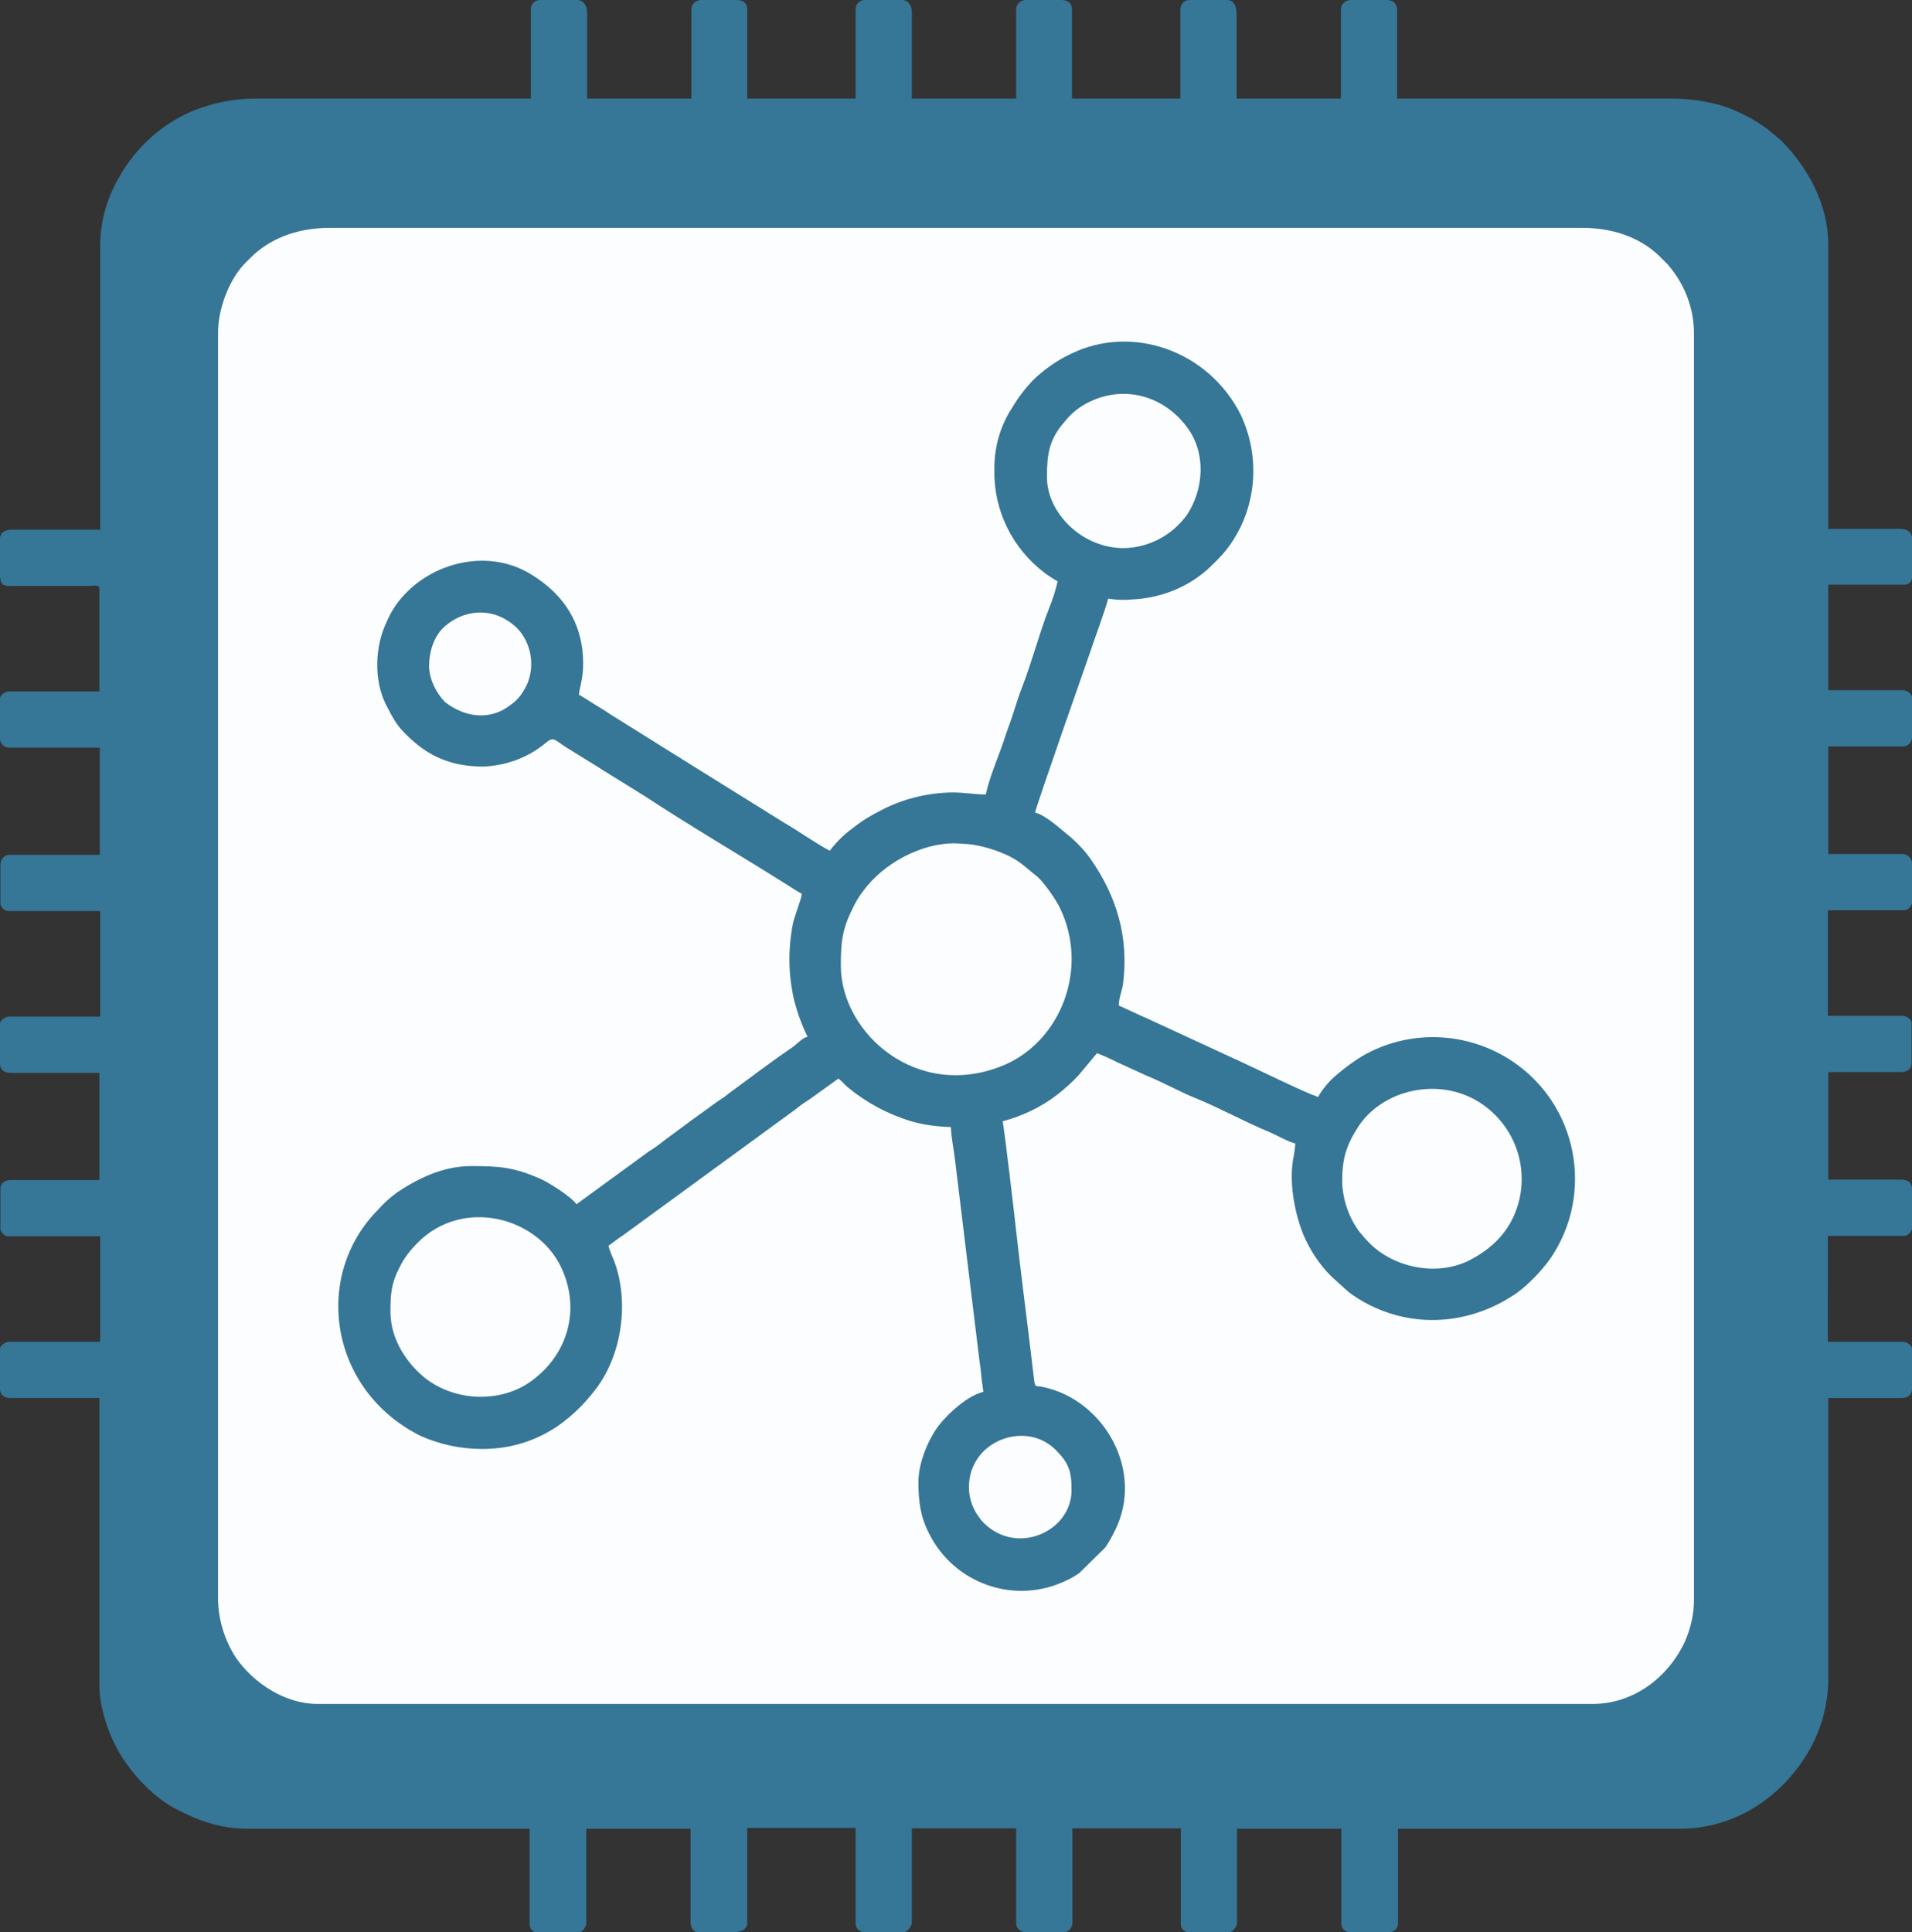 <?xml version="1.0" encoding="utf-8"?>
<!-- Generator: Adobe Illustrator 25.2.0, SVG Export Plug-In . SVG Version: 6.00 Build 0)  -->
<svg version="1.1" id="Layer_1" xmlns="http://www.w3.org/2000/svg" xmlns:xlink="http://www.w3.org/1999/xlink" x="0px" y="0px"
	 viewBox="0 0 465.7 470.6" style="enable-background:new 0 0 465.7 470.6;" xml:space="preserve">
<rect x="0" y="0" width="465.7" height="470.6" fill="#333333" stroke="none"/>
<style type="text/css">
	.st0{fill-rule:evenodd;clip-rule:evenodd;fill:#FBFDFF;}
	.st1{fill-rule:evenodd;clip-rule:evenodd;fill:#367697;}
</style>
<rect x="43" y="43" class="st0" width="385" height="385"/>
<path class="st1" d="M53.1,389.5V81.1c0-5.8,2.6-12.7,6.3-16.7c0.6-0.6,1.1-1.1,1.7-1.7c4.2-4.2,10.7-7.2,19.1-7.2h305.3
	c8.4,0,14.9,3,19.1,7.3c0.6,0.6,1,1,1.6,1.6c0.5,0.6,1,1.2,1.5,1.9c3.2,4.4,4.9,9.6,4.9,15v308.3c0,3.5-0.8,7-2.2,10.2
	c-4,8.6-12.4,15.2-22.5,15.2H77.3c-7.7,0-15.4-4.9-19.8-11.2C54.7,399.5,53.2,394.6,53.1,389.5z M178.6,470.6c0.8,0,1.6-0.2,2.4-0.5
	c0.5-0.3,0.9-0.9,1-1.4v-23.5h26.4v23.3c0,1.5,1.4,2.2,2.9,2.2h7.7c1.5,0.2,2.9-0.9,3.1-2.4c0-0.2,0-0.5,0-0.7v-22.3h25.4v23
	c0,1.8,1.5,2.4,3.4,2.4h7.4c1.7,0,2.9-0.8,2.9-2.4v-23h26.4v23.3c0,1.5,1.4,2.2,2.9,2.2h7.7c1.5,0.2,2.9-0.9,3.1-2.4
	c0-0.2,0-0.5,0-0.7v-22.3h25.4v23c0,1.8,1.5,2.4,3.4,2.4h7c1.8,0,3.4-0.6,3.4-2.4v-23h68.6c14.3,0,25.7-8.6,31.8-19.5
	c2.7-4.9,4.2-10.4,4.4-16v-69.4h17.8c1.5,0,2.6-0.7,2.6-2.2v-9.8c0-0.8-1.2-1.7-2.2-1.7h-18.3V301H464c0.8-0.2,1.5-0.8,1.7-1.7v-9.8
	c0-1.5-1.1-2.2-2.6-2.2h-17.8v-26.2H463c1.5,0,2.6-0.7,2.6-2.2v-9.8c0-0.8-1.2-1.7-2.2-1.7h-18.2v-25.7H464c0.8-0.2,1.5-0.8,1.7-1.7
	v-9.8c-0.1-1.3-1.1-2.2-2.4-2.2h-18v-26.2h18.2c1.2,0,2.2-1,2.2-2.2l0,0v-9.8c0-0.8-1.2-1.7-2.2-1.7h-18.2v-25.7h18.5
	c1,0.1,1.9-0.7,1.9-1.7c0-0.1,0-0.2,0-0.2V131c0-1.5-1.4-2.2-2.9-2.2h-17.5V59.5c0-9.7-5-18.8-11.5-25.3l-2.5-2.1
	c-2.6-2.1-5.5-3.8-8.6-5.1c-4.1-2-10.6-3-15.4-3h-67V2.2c-0.1-1.3-1.1-2.2-2.4-2.2h-8.9c-1.3,0-2.4,1-2.4,2.3c0,0,0,0,0,0.1V24
	h-25.4V3.4c0-1.8-0.6-3.4-2.4-3.4h-9.1c-1.2,0-2.2,1-2.2,2.2V24h-26.4V2.2c0-1.5-1.1-2.2-2.6-2.2h-8.6c-1.3,0-2.4,1-2.4,2.3
	c0,0,0,0,0,0.1V24h-25.4V2.9c0-1.5-0.9-2.9-2.4-2.9h-9.1c-1.2,0-2.2,1-2.2,2.2V24H182V2.2c0-1.5-1.1-2.2-2.6-2.2h-8.6
	c-1.3,0-2.4,1-2.4,2.3c0,0,0,0,0,0.1V24h-25.4V2.9c0-1.5-0.9-2.9-2.4-2.9h-9.1c-1.2,0-2.2,1-2.2,2.2V24h-67c-5.2,0-10.4,1-15.3,3
	c-3.1,1.3-6,3-8.6,5.1c-3.4,2.7-6.3,6-8.6,9.7c-0.3,0.6-0.5,0.8-0.8,1.4c-2.9,4.9-4.5,10.5-4.6,16.2v69.6H2.9
	c-1.5,0-2.9,0.6-2.9,2.2c0,12.5-1,11.5,4.8,11.5h16.8c1.2,0,2.6-0.4,2.6,0.7v25H2.2c-0.9,0-2.2,0.9-2.2,1.7v9.8c0,1.2,1,2.2,2.2,2.2
	c0,0,0,0,0,0h22.1v26.1H2.5c-1.3-0.1-2.3,0.9-2.4,2.2v9.8c0.2,0.8,0.8,1.5,1.7,1.7h22.6v25.7H2.2c-0.9,0-2.2,0.9-2.2,1.7v9.8
	c0,1.5,1.1,2.2,2.6,2.2h21.6v26.1H2.7c-1.5,0-2.6,0.7-2.6,2.2v9.8c0.2,0.8,0.8,1.5,1.7,1.7h22.6v25.7H2.2c-0.9,0-2.2,0.9-2.2,1.7
	v9.8c0,1.5,1.1,2.2,2.6,2.2h21.6v70.1c0,4.8,2,10.8,3.7,14.1c3,6.2,9.1,12.9,15,15.9c5.2,2.7,10.5,4.8,17.5,4.8h68.6v23.3
	c0,1.5,1.4,2.2,2.9,2.2h7.7c1.5,0.2,2.9-0.8,3.2-2.3c0-0.3,0-0.6,0-0.9v-22.3h25.4v22.6c0,2.1,1.2,2.9,3.4,2.9L178.6,470.6z"/>
<path class="st1" d="M236,362.2c0-11.3,13.8-16.4,21.1-9.1c3.1,3.1,3.9,5,3.9,9.8c0,10.1-13.3,16.1-21.4,8
	C237.3,368.5,236,365.4,236,362.2L236,362.2z M95.1,319.5c0-4.4,0.2-6.9,2.2-10.8c1.1-2.3,2.7-4.3,4.5-6.1c11-11,29.1-6.2,34.9,6.1
	c4.7,10,1.8,21-7.2,27.6c-7.3,5.4-18.5,5.2-26-0.7C99.3,332.2,95.1,326.4,95.1,319.5L95.1,319.5z M326.9,288c0-5.9,1-9.1,4-13.7
	c6.3-9.5,21.3-12.5,31.3-4.5c8,6.3,10.7,17.3,6.4,26.6c-2.3,4.9-6.1,8.2-10.8,10.6c-7.8,3.9-18.2,1.8-24.2-4.2
	c-0.9-0.9-1.7-1.8-2.5-2.8C328.5,296.5,327.1,292.3,326.9,288L326.9,288z M204.8,235.2c0-5.6,0.3-8.8,2.8-13.8
	c0.7-1.5,1.5-2.9,2.5-4.2c5-7,14.5-12,22.8-11.8l3.1,0.2c1,0.1,1.9,0.3,2.9,0.5c1.8,0.4,3.6,1,5.3,1.7c4,1.6,5.6,3.5,8.2,5.5
	c1.7,1.3,4.8,5.8,5.8,7.9c7.1,14.8,0.1,32.2-13.4,38.1C223.6,268.4,204.8,251.7,204.8,235.2L204.8,235.2z M104.5,162.5
	c0-3.7,1.1-7.6,3.9-10c4.5-3.9,10.7-4.5,15.6-1.1c0.3,0.2,0.6,0.4,0.8,0.6c1.5,1.1,2.6,2.6,3.4,4.3c1.5,3.2,1.6,7,0.2,10.3
	c-0.3,0.7-0.7,1.4-1.1,2c-0.8,1.3-1.8,2.3-3.1,3.2c-4.8,3.7-10.9,3-15.8-0.8C106.2,168.7,104.7,165.7,104.5,162.5L104.5,162.5z
	 M273.7,133.5c-10.2,0-18.7-8.6-18.7-17.3c0-5.6,0.5-9.2,4.4-13.6c1.6-2,3.6-3.6,5.9-4.7c8.8-4.3,18.5-1.3,24,6.4
	c4.5,6.2,3.9,14.9-0.2,21.1C285.5,130.4,279.8,133.4,273.7,133.5L273.7,133.5z M242.2,114.5c-0.2,9.8,4.4,19.1,12.2,25
	c1,0.8,2.1,1.4,3.2,2.1c-0.5,2.2-1.2,4.4-2.1,6.6c-2.5,6.4-4.1,12.9-6.6,19.3c-0.8,2.1-1.5,4.3-2.2,6.5s-1.5,4.1-2.2,6.4
	c-1.5,4.4-3.4,8.6-4.4,13.1c-2.6,0-5.4-0.5-8.2-0.5c-6.1,0.1-12.1,1.6-17.4,4.4c-2.4,1.2-4.7,2.6-6.8,4.3c-2.1,1.5-4,3.4-5.6,5.5
	c-3.9-2.1-7.6-4.8-11.4-7l-22.8-14.2c-0.7-0.5-1.2-0.7-1.9-1.2l-5.8-3.6c-0.8-0.5-1.2-0.8-1.9-1.2l-9.6-6c-1.3-0.9-2.5-1.6-3.8-2.4
	s-2.6-1.7-3.9-2.4c0.2-1.9,0.8-3.2,1-6.2c0.1-2.1,0-4.3-0.4-6.3c-1.4-7.7-6.1-13.1-12.4-16.9c-10.8-6.6-25.6-2.6-32.8,7.6
	c-0.9,1.3-1.6,2.6-2.2,4c-2.9,6-3.2,14.2-0.2,20.2c0.7,1.4,1.4,2.7,2.2,4c0.4,0.6,0.8,1.2,1.3,1.8c5.5,6.1,11.4,9.3,20.2,9.3
	c5.4-0.2,10.7-2.1,14.9-5.5c2.4-2.1,2.3-1,5.6,1l7.6,4.7c0.6,0.4,1.2,0.8,1.9,1.2l9.5,5.9c10.3,6.8,23.4,14.5,34.2,21.3
	c1.3,0.8,2.6,1.7,3.9,2.4c-0.1,1.3-1.8,5.4-2.2,7.4c-1.2,6.2-1.1,12.7,0.4,18.8c0.4,1.5,0.8,2.9,1.4,4.4c0.5,1.4,1.1,2.8,1.8,4.2
	c-1.3,0.3-2.5,1.7-3.6,2.5c-5.3,3.6-10.5,7.6-15.7,11.4c-0.6,0.5-1.1,0.9-1.8,1.3c-1.3,0.9-2.3,1.6-3.5,2.5l-3.6,2.6
	c-2.3,1.7-4.6,3.4-6.9,5.1c-1.1,0.9-2.2,1.7-3.5,2.5l-17.7,12.9c-1.2-1.8-6.7-5.3-9-6.3c-6.3-2.7-9.7-3-16.6-3s-13,3-18.2,6.5
	c-1.6,1.2-3.1,2.5-4.4,4c-16.2,16.2-12,44.1,10.2,55.2c4.7,2.1,9.8,3.2,15,3.2c12.7,0,21.6-6.5,27.8-14.7c6.4-8.5,8.1-21.4,4.3-31.3
	c-0.5-1.1-1-2.3-1.3-3.5c1.2-0.8,2.2-1.7,3.5-2.5l41.9-30.6c1.1-0.9,2.2-1.7,3.5-2.5l7.1-5.1c0.9,0.6,1.5,1.5,2.4,2.2
	c4.5,3.7,9.7,6.5,15.4,8.2c3.1,0.9,6.4,1.3,9.6,1.4c0.1,2.6,0.7,5.3,1,7.9l5.9,48.5c0.2,1.4,0.4,2.8,0.5,4c0.1,1.5,0.4,2.8,0.5,4.1
	c-3.8,0.9-8.4,5.1-10.7,8s-5.1,8.8-5.1,13.9c0,4.8,0.5,8.5,2.5,12.4c6.1,12.5,21.1,17.7,33.6,11.6c1.1-0.5,2.1-1.1,3.1-1.8l6.3-6.2
	c0.9-1.3,1.6-2.6,2.3-4c7.4-14.6-2.6-32-17.5-35.1c-1.7-0.4-1.8,0.3-2.1-1.5l-1.2-10c-1.1-9-2.2-17.6-3.2-26.5
	c-0.3-2.9-3-25.9-3.3-26.7c4.8-1.3,9.3-3.4,13.2-6.4c1.8-1.4,3.6-3,5.2-4.7l4.6-5.5c1,0.4,2,0.8,3,1.3c1.2,0.5,1.8,0.9,3,1.4
	l6.1,2.8c4,1.6,8,3.9,12,5.5c5.7,2.3,12.4,6,18.1,8.3c1.8,0.8,4.4,2.3,6.1,2.7c-0.1,1.4-0.3,2.8-0.6,4.2c-0.9,6.1,0.6,13.2,2.6,18.1
	c1.6,3.7,3.8,7.1,6.7,10l4.3,3.9c1.6,1.2,3.4,2.3,5.2,3.2c11.9,5.9,25.3,4.3,35.9-3.1c0.8-0.6,1.5-1.2,2.2-1.8
	c2.2-2,4.2-4.2,5.9-6.6c10.7-15.8,6.5-37.3-9.3-47.9c-10.9-7.3-25-7.9-36.4-1.4c-2.2,1.3-4.2,2.8-6.1,4.4c-2,1.6-3.6,3.5-4.9,5.7
	c-0.5-0.3-0.9-0.4-1.5-0.6c-5.6-2.4-11-5.1-16.6-7.7l-21.2-9.8c-1.2-0.5-2-1-3.1-1.4l-6.1-2.8c0-1.8,0.7-3.3,1-5
	c1.6-11.9-1.8-21.9-7.6-30.3c-1.4-2.1-3.2-4-5.1-5.7c-2.2-1.7-5.9-5.3-8.7-6c0.6-2.5,12.1-35.3,13.4-39c1-3.1,3.8-10.5,4.4-13.1
	c1.9,0.3,3.8,0.4,5.8,0.2c6.8-0.3,13.3-2.8,18.4-7.3c3.8-3.6,5.6-5.5,8.1-10.4c4.1-8.6,4.1-18.6,0-27.3
	c-7.9-15.7-26.6-22.1-41.4-14.8c-3.4,1.6-6.5,3.8-9.2,6.4c-1.9,2-3.6,4.2-5,6.6C243.6,103.7,242.1,109.1,242.2,114.5L242.2,114.5z"
	/>
</svg>
